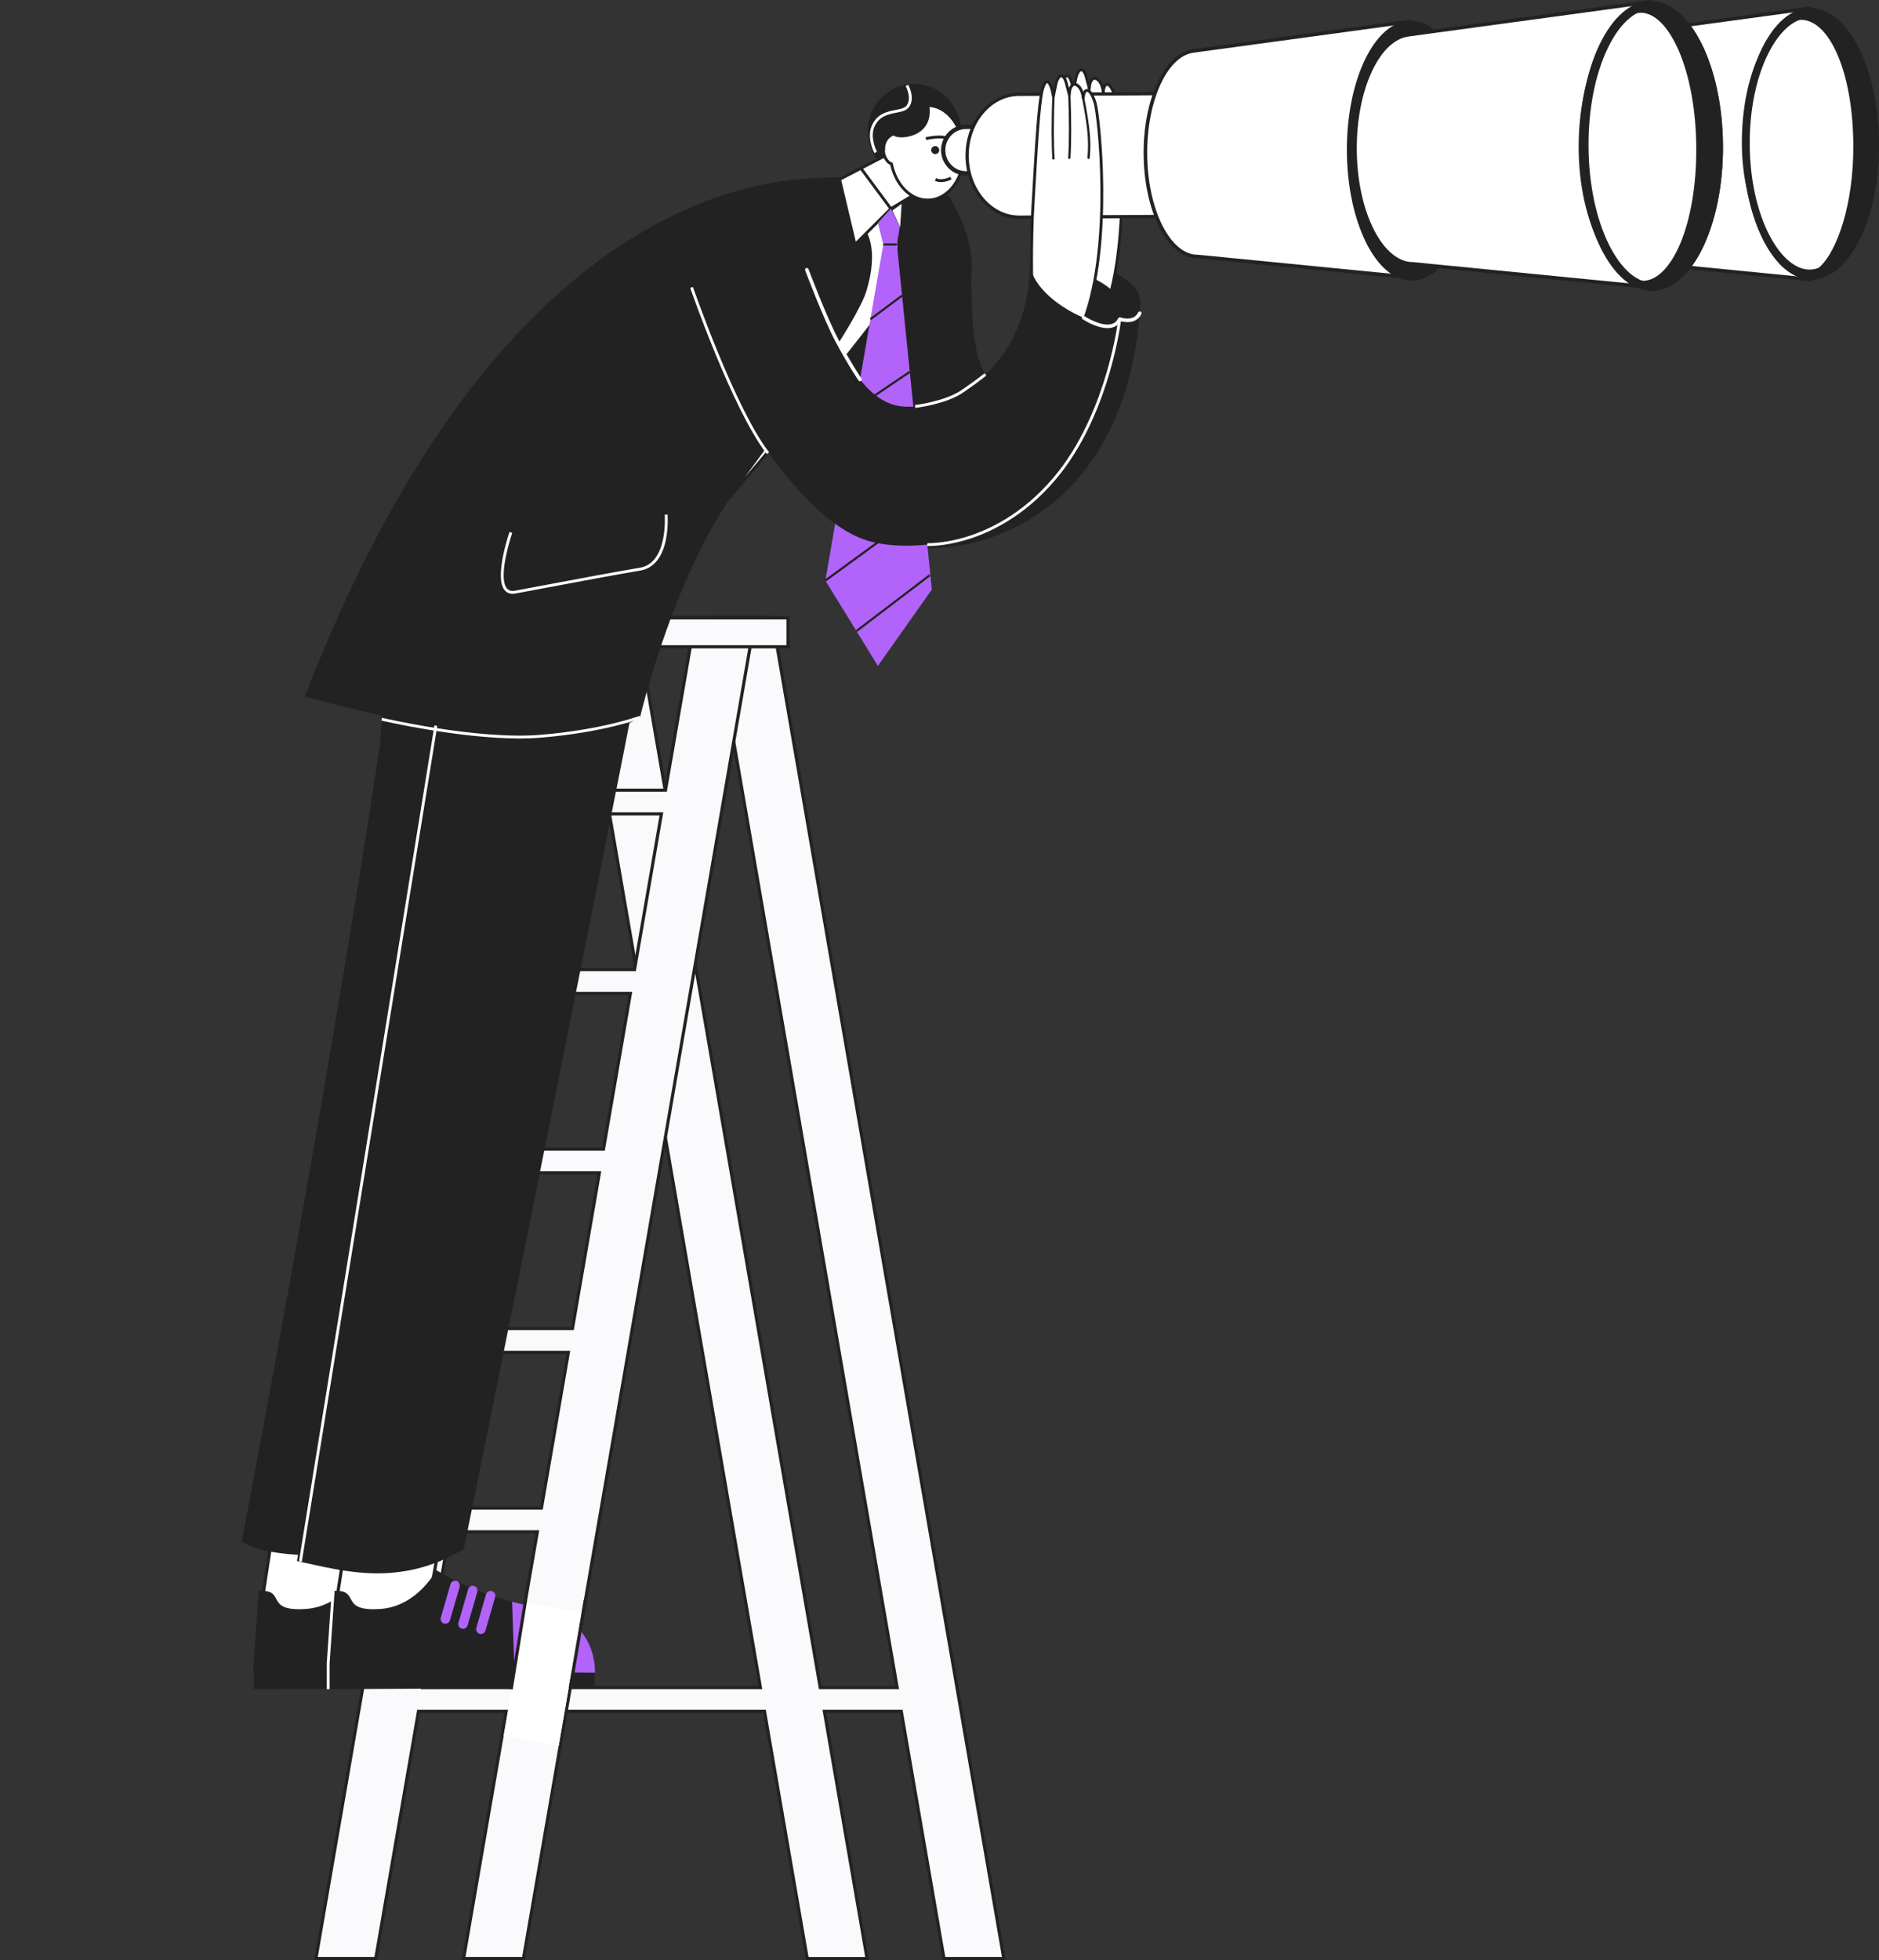 <svg width="280" height="292" viewBox="0 0 280 292" fill="none" xmlns="http://www.w3.org/2000/svg">
    <rect x="0" y="0" width="280" height="292" fill="#333333" stroke="none"/>
    <g clip-path="url(#clip0_7977_442668)">
        <path d="M140.669 291.766L134.302 254.937H122.841L129.207 291.766H120.289L113.923 254.937H81.379L80.768 251.399H113.312L85.753 91.957H94.672L122.23 251.399H133.691L106.132 91.957H115.051L149.586 291.766H140.669Z"
              fill="#FAFAFC"/>
        <path d="M114.852 92.192L149.307 291.532H140.865L134.567 255.092L134.5 254.703H122.563L122.657 255.25L128.928 291.535H120.486L114.188 255.095L114.124 254.706H81.577L81.044 251.637H113.592L113.498 251.089L86.032 92.192H94.474L121.964 251.244L122.032 251.634H133.969L133.875 251.086L106.411 92.192H114.852ZM115.248 91.723H105.853L133.412 251.166H122.428L94.868 91.723H85.474L113.033 251.166H80.488L81.181 255.171H113.725L120.091 292H129.483L123.117 255.171H134.101L140.468 292H149.862L115.246 91.722L115.248 91.723Z"
              fill="#222222"/>
        <path d="M69.085 291.766L75.451 254.937H62.367L56.001 291.766H47.08L81.615 91.957H112.54L78.005 291.766H69.085ZM62.975 251.399H76.062L80.073 228.199H66.983L62.975 251.399ZM67.597 224.661H80.684L84.694 201.46H71.607L67.597 224.661ZM72.221 197.923H85.306L89.316 174.721H76.228L72.221 197.923ZM76.838 171.184H89.927L93.937 147.983H80.85L76.838 171.184ZM81.459 144.446H94.549L98.559 121.246H85.471L81.459 144.446ZM86.083 117.706H99.171L103.01 95.493H89.922L86.083 117.706Z"
              fill="#FAFAFC"/>
        <path d="M112.26 92.191L77.807 291.532H69.365L75.636 255.246L75.73 254.7H62.167L62.099 255.088L55.796 291.528H47.358L81.814 92.191H112.26ZM85.805 117.945H99.369L99.436 117.557L103.194 95.813L103.289 95.265H89.725L89.657 95.654L85.9 117.398L85.805 117.945ZM81.183 144.684H94.747L94.815 144.295L98.744 121.562L98.838 121.015H85.272L85.204 121.404L81.277 144.132L81.182 144.68M76.561 171.418H90.125L90.193 171.03L94.122 148.297L94.216 147.749H80.656L80.588 148.137L76.66 170.871L76.566 171.418M71.94 198.154H85.504L85.571 197.765L89.5 175.033L89.595 174.485H76.031L75.963 174.873L72.034 197.607L71.94 198.154ZM67.318 224.892H80.883L80.949 224.504L84.879 201.771L84.974 201.224H71.409L71.343 201.612L67.413 224.35L67.318 224.898M62.697 251.637H76.261L76.328 251.247L80.257 228.509L80.352 227.962H66.788L66.721 228.35L62.792 251.086L62.697 251.634M112.819 91.723H81.418L46.802 292.001H56.196L62.562 255.172H75.172L68.807 292.001H78.202L112.819 91.723ZM86.363 117.477L90.122 95.732H102.728L98.969 117.477H86.363ZM81.741 144.215L85.671 121.483H98.277L94.348 144.215H81.741ZM77.119 170.954L81.049 148.22H93.66L89.73 170.954H77.119ZM72.499 197.692L76.428 174.959H89.034L85.105 197.692H72.499ZM67.877 224.43L71.805 201.694H84.416L80.487 224.427L67.877 224.43ZM63.255 251.166L67.184 228.432H79.794L75.861 251.166H63.255Z"
              fill="#222222"/>
        <path d="M117.427 92.045H81.74V96.354H117.427V92.045Z" fill="#FAFAFC"/>
        <path d="M117.662 96.587H81.506V91.808H117.662V96.587ZM81.973 96.119H117.193V92.279H81.975L81.973 96.119Z"
              fill="#222222"/>
        <path d="M156.464 38.586C156.464 38.586 162.851 38.894 166.617 40.924C170.383 42.953 170.007 44.863 169.838 46.66C169.67 48.456 162.653 47.829 161.118 47.022C159.582 46.214 156.955 41.768 156.856 41.126C156.758 40.485 156.464 38.586 156.464 38.586Z"
              fill="#222222"/>
        <path d="M158.281 12.567C158.849 10.306 159.605 11.274 159.953 13.452L160.336 11.594C160.749 9.953 161.557 10.017 161.94 11.74L162.326 13.189C162.448 10.675 164.214 11.596 164.403 13.711C164.492 12.206 165.407 11.941 166.173 14.447C166.72 16.244 168.87 35.502 164.459 47.023L156.816 43.506C156.816 43.506 156.557 39.191 156.816 31.376C157.3 23.044 157.699 14.887 158.281 12.567Z"
              fill="white"/>
        <path d="M164.462 47.231C164.432 47.231 164.401 47.225 164.373 47.212L156.73 43.696C156.695 43.68 156.666 43.655 156.644 43.624C156.622 43.593 156.609 43.556 156.606 43.519C156.606 43.475 156.35 39.103 156.606 31.369C156.668 30.295 156.73 29.229 156.789 28.179C157.205 20.871 157.565 14.56 158.077 12.521C158.33 11.512 158.634 11.049 159.038 11.068C159.311 11.079 159.666 11.346 159.955 12.406L160.132 11.55V11.541C160.412 10.427 160.824 10.191 161.123 10.191H161.131C161.575 10.197 161.936 10.731 162.15 11.695L162.285 12.203C162.515 11.562 162.912 11.466 163.112 11.463H163.128C163.647 11.463 164.142 11.994 164.415 12.756C164.539 12.523 164.709 12.386 164.917 12.362C165.449 12.299 165.955 13 166.378 14.388C166.934 16.209 169.084 35.546 164.661 47.101C164.65 47.128 164.634 47.153 164.614 47.174C164.594 47.195 164.569 47.211 164.542 47.222C164.516 47.23 164.489 47.233 164.462 47.231ZM157.023 43.365L164.341 46.728C168.622 35.243 166.516 16.296 165.969 14.503C165.525 13.041 165.097 12.759 164.965 12.774C164.852 12.787 164.657 13.056 164.617 13.718C164.614 13.772 164.591 13.823 164.552 13.86C164.513 13.898 164.461 13.919 164.407 13.92C164.353 13.921 164.3 13.901 164.26 13.864C164.22 13.828 164.196 13.778 164.191 13.724C164.089 12.573 163.504 11.879 163.126 11.879H163.12C162.87 11.884 162.587 12.233 162.54 13.194C162.537 13.244 162.517 13.292 162.482 13.328C162.447 13.365 162.4 13.387 162.35 13.393C162.3 13.398 162.249 13.386 162.207 13.357C162.166 13.329 162.135 13.287 162.122 13.238L161.736 11.787C161.529 10.858 161.246 10.611 161.124 10.61C161.013 10.61 160.751 10.824 160.546 11.635L160.164 13.494C160.153 13.542 160.127 13.586 160.087 13.617C160.048 13.648 160 13.664 159.95 13.663C159.9 13.662 159.852 13.643 159.815 13.611C159.777 13.578 159.752 13.533 159.745 13.484C159.508 12.004 159.147 11.495 159.018 11.488C158.953 11.488 158.724 11.688 158.486 12.62C157.983 14.621 157.608 21.216 157.21 28.196C157.15 29.248 157.089 30.313 157.027 31.383C156.798 38.366 156.984 42.596 157.023 43.365Z"
              fill="#222222"/>
        <path d="M159.967 22.892C159.923 22.892 159.881 22.875 159.85 22.846C159.818 22.816 159.799 22.776 159.796 22.732C159.649 20.437 159.649 17.218 159.796 13.166C159.797 13.144 159.802 13.122 159.811 13.101C159.821 13.081 159.834 13.062 159.85 13.047C159.867 13.032 159.886 13.02 159.907 13.012C159.929 13.004 159.951 13.001 159.974 13.002C160.019 13.005 160.061 13.025 160.091 13.058C160.122 13.091 160.139 13.134 160.139 13.179C159.991 17.219 159.991 20.426 160.139 22.71C160.142 22.755 160.126 22.8 160.097 22.834C160.067 22.868 160.024 22.889 159.979 22.892H159.967Z"
              fill="#222222"/>
        <path d="M162.331 22.79H162.32C162.274 22.787 162.232 22.766 162.202 22.732C162.172 22.698 162.157 22.654 162.16 22.608C162.306 20.324 162.306 17.121 162.16 13.077C162.158 13.054 162.16 13.03 162.167 13.008C162.174 12.986 162.186 12.965 162.201 12.948C162.217 12.93 162.236 12.916 162.257 12.906C162.278 12.896 162.301 12.89 162.324 12.889C162.348 12.889 162.371 12.893 162.393 12.901C162.415 12.909 162.434 12.922 162.451 12.939C162.468 12.955 162.481 12.975 162.489 12.996C162.498 13.018 162.502 13.041 162.502 13.065C162.649 17.117 162.649 20.335 162.502 22.631C162.499 22.674 162.48 22.714 162.448 22.744C162.416 22.773 162.375 22.79 162.331 22.79Z"
              fill="#222222"/>
        <path d="M165.198 22.79H165.182C165.16 22.788 165.138 22.781 165.118 22.771C165.098 22.76 165.08 22.746 165.066 22.729C165.052 22.711 165.041 22.691 165.034 22.67C165.028 22.648 165.026 22.625 165.028 22.603C165.287 19.875 164.96 17.49 164.176 13.488C164.172 13.465 164.172 13.443 164.176 13.42C164.18 13.398 164.189 13.377 164.202 13.358C164.214 13.339 164.23 13.323 164.249 13.311C164.268 13.298 164.29 13.29 164.312 13.285C164.334 13.281 164.357 13.281 164.379 13.286C164.401 13.29 164.422 13.299 164.441 13.312C164.46 13.325 164.476 13.341 164.488 13.36C164.5 13.379 164.509 13.401 164.513 13.423C165.498 18.459 165.578 20.478 165.369 22.639C165.364 22.68 165.344 22.719 165.312 22.747C165.281 22.774 165.24 22.79 165.198 22.79Z"
              fill="#222222"/>
        <path d="M156.463 38.586C157.292 44.386 168.648 49.227 169.838 46.659C167.31 78.791 142.672 83.733 133.652 80.998C124.91 78.343 128.979 30.457 139.361 31.246C149.865 32.043 139.417 55.261 151.097 59.328C156.407 61.171 156.071 56.487 156.463 38.586Z"
              fill="#222222"/>
        <path d="M168.026 47.988C166.339 47.988 164.401 46.717 164.308 46.656C164.252 46.616 164.213 46.556 164.201 46.488C164.188 46.42 164.202 46.351 164.241 46.293C164.279 46.236 164.338 46.196 164.405 46.181C164.472 46.166 164.543 46.178 164.602 46.213C164.627 46.229 167.041 47.806 168.601 47.386C168.82 47.329 169.024 47.223 169.196 47.077C169.369 46.931 169.506 46.747 169.598 46.541C169.614 46.51 169.635 46.482 169.661 46.459C169.688 46.435 169.718 46.418 169.751 46.407C169.784 46.395 169.819 46.391 169.854 46.393C169.889 46.395 169.923 46.404 169.955 46.419C169.986 46.435 170.014 46.456 170.037 46.482C170.06 46.508 170.078 46.539 170.09 46.572C170.101 46.605 170.106 46.64 170.103 46.674C170.101 46.709 170.092 46.743 170.077 46.775C169.951 47.049 169.766 47.292 169.535 47.487C169.304 47.681 169.032 47.822 168.74 47.899C168.507 47.96 168.267 47.99 168.026 47.988Z"
              fill="white"/>
        <path d="M117.259 66.755C112.158 60.206 105.9 42.176 105.837 41.995L106.24 41.856C106.302 42.037 112.538 59.998 117.595 66.495L117.259 66.755Z"
              fill="white"/>
        <path d="M77.512 248.016L77.501 251.444L37.805 251.633V247.789L77.512 248.016Z" fill="#222222"/>
        <path d="M38.825 239.991L42.077 218.893L56.896 216.108L52.473 240.627L38.825 239.991Z" fill="white"/>
        <path d="M56.605 216.401L52.279 240.385L39.097 239.77L42.284 219.093L56.605 216.402M57.188 215.816L41.87 218.693L38.554 240.212L52.669 240.87L57.19 215.815L57.188 215.816Z"
              fill="#222222"/>
        <path d="M77.554 249.188C77.554 249.188 78.097 241.216 69.043 239.526C59.988 237.837 53.925 233.897 53.925 233.897C53.925 233.897 51.151 239.301 45.58 239.688C39.255 240.131 42.782 236.712 38.556 237.007L37.735 248.443L77.554 249.188Z"
              fill="#222222"/>
        <path d="M77.555 249.188L65.57 249.056L65.347 238.756C66.487 239.022 67.719 239.279 69.046 239.526C78.098 241.216 77.555 249.188 77.555 249.188Z"
              fill="#B263F9"/>
        <path d="M57.162 235.636C57.089 235.577 57.004 235.534 56.913 235.508C56.824 235.482 56.73 235.474 56.637 235.484C56.544 235.494 56.454 235.523 56.373 235.568C56.291 235.613 56.219 235.673 56.16 235.746C56.102 235.819 56.059 235.902 56.033 235.991L54.584 240.983C54.558 241.072 54.55 241.166 54.56 241.258C54.57 241.351 54.599 241.44 54.644 241.522C54.689 241.603 54.749 241.675 54.822 241.733C54.895 241.792 54.979 241.835 55.069 241.861C55.158 241.887 55.252 241.895 55.345 241.884C55.438 241.874 55.528 241.846 55.609 241.801C55.691 241.756 55.763 241.696 55.822 241.623C55.88 241.55 55.923 241.467 55.949 241.378L57.395 236.386C57.435 236.252 57.434 236.109 57.392 235.976C57.351 235.843 57.271 235.725 57.162 235.636Z"
              fill="#B263F9"/>
        <path d="M59.793 236.396C59.72 236.337 59.636 236.293 59.545 236.267C59.456 236.241 59.362 236.233 59.269 236.244C59.176 236.254 59.086 236.282 59.004 236.327C58.923 236.372 58.85 236.432 58.792 236.505C58.734 236.578 58.691 236.661 58.665 236.751L57.218 241.743C57.193 241.832 57.184 241.926 57.195 242.019C57.205 242.111 57.234 242.201 57.279 242.282C57.324 242.364 57.385 242.436 57.458 242.494C57.531 242.552 57.614 242.595 57.704 242.621C57.794 242.647 57.888 242.655 57.98 242.644C58.073 242.634 58.163 242.606 58.245 242.561C58.327 242.516 58.399 242.455 58.457 242.382C58.515 242.31 58.559 242.226 58.585 242.137L60.035 237.145C60.073 237.011 60.071 236.867 60.028 236.734C59.985 236.601 59.903 236.483 59.793 236.396Z"
              fill="#B263F9"/>
        <path d="M62.456 237.164C62.365 237.091 62.257 237.041 62.142 237.019C62.027 236.997 61.908 237.004 61.797 237.039C61.685 237.075 61.584 237.137 61.502 237.22C61.42 237.303 61.36 237.406 61.328 237.518L59.882 242.511C59.856 242.601 59.847 242.694 59.858 242.787C59.868 242.879 59.897 242.969 59.942 243.05C59.987 243.132 60.048 243.204 60.121 243.262C60.194 243.32 60.277 243.363 60.367 243.389C60.457 243.415 60.551 243.423 60.644 243.413C60.736 243.402 60.826 243.374 60.908 243.329C60.99 243.284 61.062 243.223 61.12 243.151C61.178 243.078 61.222 242.994 61.248 242.905L62.697 237.914C62.736 237.779 62.734 237.636 62.691 237.502C62.648 237.369 62.566 237.251 62.456 237.164Z"
              fill="#B263F9"/>
        <path d="M36 229.686C36 229.686 48.346 165.822 56.637 110.861C57.82 84.9 69.306 75.871 69.306 75.871C69.306 75.871 72.488 86.561 91.328 93.565C80.43 147.578 64.633 226.812 64.633 226.812C55.063 232.492 41.593 232.781 36 229.686Z"
              fill="#222222"/>
        <path d="M88.612 248.016L88.6 251.444L48.904 251.633V247.789L88.612 248.016Z" fill="#222222"/>
        <path d="M49.924 239.991L53.176 218.893L67.995 216.108L63.572 240.627L49.924 239.991Z" fill="white"/>
        <path d="M67.704 216.401L63.376 240.384L50.196 239.77L53.383 219.093L67.704 216.402M68.286 215.816L52.969 218.694L49.651 240.213L63.767 240.871L68.287 215.816H68.286Z"
              fill="#222222"/>
        <path d="M88.654 249.188C88.654 249.188 89.197 241.216 80.141 239.526C71.086 237.837 65.024 233.897 65.024 233.897C65.024 233.897 62.251 239.301 56.679 239.688C50.355 240.131 53.881 236.712 49.654 237.007L48.834 248.443L88.654 249.188Z"
              fill="#222222"/>
        <path d="M88.654 249.188L76.669 249.056L76.304 238.613C77.443 238.878 78.818 239.277 80.144 239.524C89.197 241.216 88.654 249.188 88.654 249.188Z"
              fill="#B263F9"/>
        <path d="M68.261 235.636C68.17 235.563 68.062 235.513 67.947 235.491C67.832 235.469 67.713 235.476 67.602 235.511C67.49 235.546 67.388 235.609 67.306 235.692C67.225 235.776 67.165 235.878 67.132 235.99L65.682 240.982C65.63 241.163 65.651 241.357 65.743 241.521C65.834 241.686 65.986 241.808 66.168 241.86C66.349 241.913 66.543 241.891 66.709 241.8C66.874 241.71 66.996 241.557 67.049 241.377L68.498 236.385C68.537 236.251 68.536 236.108 68.494 235.975C68.451 235.842 68.371 235.724 68.261 235.636Z"
              fill="#B263F9"/>
        <path d="M70.89 236.396C70.817 236.337 70.732 236.293 70.642 236.267C70.552 236.241 70.458 236.233 70.366 236.244C70.273 236.254 70.183 236.282 70.101 236.327C70.019 236.372 69.947 236.432 69.889 236.505C69.831 236.578 69.787 236.661 69.761 236.751L68.315 241.743C68.289 241.832 68.281 241.926 68.291 242.019C68.302 242.111 68.33 242.201 68.376 242.282C68.421 242.364 68.481 242.436 68.554 242.494C68.627 242.552 68.711 242.595 68.801 242.621C68.89 242.647 68.984 242.655 69.077 242.644C69.17 242.634 69.26 242.606 69.342 242.561C69.423 242.516 69.496 242.455 69.554 242.382C69.612 242.31 69.655 242.226 69.681 242.137L71.13 237.145C71.169 237.011 71.167 236.868 71.124 236.734C71.081 236.601 71 236.483 70.89 236.396Z"
              fill="#B263F9"/>
        <path d="M73.553 237.164C73.462 237.091 73.354 237.041 73.239 237.019C73.124 236.997 73.005 237.004 72.893 237.039C72.782 237.075 72.68 237.137 72.599 237.22C72.517 237.303 72.457 237.406 72.424 237.518L70.978 242.511C70.952 242.601 70.944 242.694 70.955 242.787C70.965 242.879 70.993 242.969 71.039 243.05C71.084 243.132 71.144 243.204 71.217 243.262C71.29 243.32 71.374 243.363 71.464 243.389C71.553 243.415 71.647 243.423 71.74 243.413C71.833 243.402 71.923 243.374 72.005 243.329C72.087 243.284 72.159 243.223 72.217 243.151C72.275 243.078 72.319 242.994 72.344 242.905L73.793 237.914C73.832 237.779 73.83 237.636 73.787 237.502C73.744 237.369 73.663 237.251 73.553 237.164Z"
              fill="#B263F9"/>
        <path d="M49.117 251.633H48.69L48.691 247.773L49.439 236.993L49.864 237.022L49.117 247.796V251.633Z"
              fill="white"/>
        <path d="M44.243 232.549C44.243 232.549 56.477 163.686 64.519 108.148C54.748 79.537 80.979 76.667 80.979 76.667C80.979 76.667 77.92 84.707 96.915 91.889C86.249 146.455 69.114 230.776 69.114 230.776C59.517 236.475 51.352 234.095 44.243 232.549Z"
              fill="#222222"/>
        <path d="M64.781 107.805L44.553 232.575L44.975 232.643L65.203 107.873L64.781 107.805Z" fill="white"/>
        <path d="M45.438 103.753C71.381 36.418 106.223 27.92 118.808 26.727C132.669 25.415 141.405 29.224 141.405 29.224C151.28 45.522 138.455 54.801 118.986 64.367C103.569 71.939 95.377 106.838 95.377 106.838C83.097 114.711 45.438 103.753 45.438 103.753Z"
              fill="#222222"/>
        <path d="M125.111 26.721L132.257 23.019L136.613 28.772L131.791 31.67L131.305 35.142C131.305 35.142 124.13 28.791 125.111 26.721Z"
              fill="white"/>
        <path d="M131.461 35.564L131.163 35.298C131.145 35.283 129.342 33.682 127.681 31.847C125.369 29.291 124.465 27.584 124.918 26.625L124.948 26.561L132.317 22.743L136.923 28.824L131.985 31.795L131.461 35.564ZM125.277 26.873C125.109 27.356 125.297 28.58 127.997 31.564C129.24 32.941 130.572 34.184 131.149 34.713L131.593 31.538L136.298 28.706L132.193 23.287L125.277 26.873Z"
              fill="#222222"/>
        <path d="M137.917 15.602C135.69 15.673 133.833 17.455 133.049 19.953C132.215 20.062 131.586 21.068 131.624 22.274C131.657 23.306 132.17 24.162 132.843 24.422C133.491 27.58 135.755 29.886 138.372 29.803C141.4 29.706 143.753 26.449 143.628 22.528C143.503 18.606 140.948 15.505 137.917 15.602Z"
              fill="white"/>
        <path d="M138.24 30.017C136.974 30.017 135.73 29.474 134.721 28.479C133.713 27.483 132.994 26.112 132.659 24.573C131.942 24.231 131.446 23.328 131.416 22.28C131.376 21.023 132.002 19.974 132.89 19.767C133.744 17.174 135.705 15.46 137.916 15.389C141.059 15.292 143.718 18.487 143.847 22.521C143.975 26.555 141.525 29.915 138.384 30.015L138.24 30.017ZM137.926 15.814C135.864 15.88 134.03 17.528 133.254 20.015L133.214 20.145L133.079 20.163C132.349 20.259 131.804 21.183 131.836 22.267C131.865 23.184 132.311 23.989 132.919 24.224L133.027 24.266L133.05 24.379C133.358 25.884 134.057 27.23 135.018 28.177C135.994 29.14 137.153 29.63 138.364 29.593C141.27 29.504 143.536 26.335 143.414 22.538C143.293 18.74 140.833 15.721 137.926 15.814Z"
              fill="#222222"/>
        <path d="M141.652 24.176C141.652 24.176 141.893 20.707 140.78 20.481C139.668 20.254 137.969 20.658 137.969 20.658"
              fill="white"/>
        <path d="M141.865 24.191L141.44 24.162C141.534 22.799 141.378 20.82 140.737 20.69C139.684 20.476 138.034 20.856 138.017 20.861L137.917 20.444C137.988 20.427 139.674 20.038 140.82 20.267C141.385 20.382 141.729 21.096 141.843 22.391C141.892 22.99 141.9 23.591 141.865 24.191Z"
              fill="#222222"/>
        <path d="M141.699 26.531C141.699 26.531 140.417 27.228 139.404 26.734L141.699 26.531Z" fill="white"/>
        <path d="M140.226 27.124C139.909 27.128 139.595 27.061 139.309 26.926L139.496 26.543C140.396 26.986 141.584 26.35 141.596 26.344L141.8 26.718C141.761 26.74 141.041 27.124 140.226 27.124Z"
              fill="#222222"/>
        <path d="M138.775 22.496C138.803 22.612 138.864 22.717 138.951 22.798C139.039 22.879 139.149 22.932 139.266 22.951C139.384 22.97 139.505 22.953 139.614 22.904C139.722 22.854 139.813 22.773 139.876 22.672C139.938 22.57 139.969 22.453 139.964 22.334C139.959 22.215 139.919 22.1 139.849 22.004C139.778 21.907 139.681 21.834 139.569 21.793C139.457 21.753 139.335 21.746 139.219 21.774C139.064 21.811 138.931 21.908 138.847 22.044C138.764 22.179 138.738 22.342 138.775 22.496Z"
              fill="#222222"/>
        <path d="M129.34 19.596C129.315 18.689 129.469 17.786 129.794 16.939C130.12 16.092 130.609 15.317 131.235 14.659C131.861 14 132.611 13.471 133.442 13.102C134.273 12.732 135.169 12.53 136.079 12.506C139.275 12.418 142.87 14.62 143.392 19.94L142.928 19.828C142.892 20.071 141.902 16.259 138.506 15.938C139.071 20.578 133.835 20.875 133.179 20.186C132.454 20.424 131.847 21.204 131.886 22.304C131.907 22.948 131.092 23.327 131.692 23.543L130.804 23.84C130.89 24.24 129.411 22.234 129.34 19.596Z"
              fill="#222222"/>
        <path d="M130.297 22.801C130.25 22.713 129.158 20.621 129.864 18.842C130.621 16.94 132.189 16.629 133.449 16.381C134.196 16.234 134.839 16.106 135.129 15.688C135.913 14.553 134.97 12.846 134.961 12.829L135.332 12.621C135.377 12.7 136.414 14.575 135.48 15.929C135.092 16.489 134.334 16.637 133.532 16.797C132.313 17.038 130.931 17.311 130.26 18.998C129.626 20.591 130.662 22.583 130.673 22.603L130.297 22.801Z"
              fill="white"/>
        <path d="M143.03 18.736C142.988 18.736 142.947 18.722 142.915 18.696C142.882 18.669 142.86 18.633 142.852 18.591C142.852 18.579 142.586 17.302 140.842 15.848C139.939 15.096 139.053 14.857 138.469 14.786C138.115 14.739 137.755 14.75 137.404 14.819C137.381 14.825 137.358 14.827 137.335 14.823C137.311 14.82 137.289 14.812 137.269 14.8C137.249 14.789 137.231 14.773 137.217 14.754C137.203 14.736 137.193 14.715 137.187 14.692C137.181 14.669 137.18 14.646 137.183 14.623C137.187 14.6 137.194 14.578 137.206 14.558C137.218 14.538 137.234 14.52 137.253 14.506C137.271 14.492 137.292 14.482 137.315 14.476C137.391 14.457 139.2 14.012 141.072 15.573C142.924 17.116 143.194 18.465 143.203 18.521C143.207 18.544 143.207 18.568 143.202 18.591C143.197 18.614 143.188 18.636 143.175 18.655C143.161 18.674 143.144 18.69 143.125 18.703C143.105 18.716 143.083 18.724 143.06 18.729C143.05 18.732 143.04 18.734 143.03 18.736Z"
              fill="#222222"/>
        <path d="M141.123 15.023C141.083 15.023 141.043 15.009 141.012 14.984C140.999 14.973 139.761 13.989 138.219 13.608C137.116 13.335 136.819 13.41 136.761 13.431C136.738 13.464 136.705 13.489 136.667 13.502C136.628 13.514 136.586 13.512 136.549 13.498C136.511 13.483 136.479 13.456 136.459 13.421C136.439 13.386 136.431 13.345 136.438 13.305C136.444 13.271 136.458 13.239 136.478 13.211C136.498 13.183 136.523 13.159 136.553 13.142C136.785 12.988 137.357 13.028 138.304 13.262C139.924 13.664 141.182 14.664 141.233 14.706C141.262 14.729 141.283 14.76 141.293 14.796C141.303 14.831 141.302 14.868 141.29 14.903C141.278 14.938 141.255 14.967 141.225 14.989C141.195 15.01 141.159 15.021 141.123 15.021L141.123 15.023Z"
              fill="#222222"/>
        <path d="M77.422 110.013C68.302 110.013 56.963 107.376 56.837 107.346L56.935 106.933C57.075 106.967 71.139 110.236 80.471 109.473C85.348 109.075 89.12 108.322 91.426 107.767C93.924 107.163 95.287 106.645 95.301 106.641L95.454 107.037C95.398 107.058 89.905 109.129 80.506 109.896C79.523 109.976 78.487 110.013 77.422 110.013Z"
              fill="white"/>
        <path d="M76.403 88.456C75.91 88.456 75.515 88.284 75.216 87.942C73.6 86.072 75.833 79.521 75.927 79.243L76.33 79.381C75.944 80.543 75.626 81.727 75.379 82.925C74.892 85.34 74.947 86.977 75.539 87.661C75.819 87.986 76.226 88.093 76.782 87.991C77.847 87.795 79.321 87.518 81.029 87.195C85.676 86.321 92.037 85.125 95.341 84.58C99.581 83.879 99.06 76.751 99.054 76.679L99.478 76.645C99.557 77.934 99.468 79.226 99.212 80.492C98.654 83.122 97.339 84.68 95.412 84.999C92.117 85.543 85.754 86.739 81.109 87.612C79.4 87.933 77.924 88.21 76.86 88.408C76.709 88.438 76.556 88.454 76.403 88.456Z"
              fill="white"/>
        <path d="M143.944 18.899C142.06 18.909 140.541 20.467 140.552 22.378C140.562 24.29 142.097 25.83 143.98 25.821L162.548 25.726L162.512 18.805L143.944 18.899Z"
              fill="white"/>
        <path d="M143.962 26.14C143.473 26.14 142.99 26.044 142.539 25.856C142.088 25.669 141.679 25.393 141.337 25.046C140.63 24.338 140.233 23.38 140.232 22.381C140.222 20.298 141.886 18.594 143.943 18.583L162.509 18.486C162.593 18.486 162.674 18.519 162.734 18.579C162.794 18.638 162.828 18.719 162.828 18.803L162.864 25.725C162.864 25.766 162.856 25.808 162.84 25.846C162.824 25.885 162.801 25.92 162.772 25.95C162.742 25.979 162.707 26.003 162.669 26.019C162.63 26.035 162.589 26.044 162.547 26.044L143.978 26.14H143.962ZM143.946 19.218C142.242 19.227 140.862 20.644 140.871 22.377C140.872 23.208 141.202 24.005 141.79 24.595C142.075 24.885 142.415 25.115 142.791 25.27C143.167 25.426 143.571 25.505 143.978 25.502L162.227 25.41L162.194 19.126L143.946 19.218Z"
              fill="#222222"/>
        <path d="M151.833 14.053C147.545 14.075 144.09 18.189 144.115 23.244C144.141 28.298 147.639 32.377 151.928 32.359L194.202 32.138L194.107 13.836L151.833 14.053Z"
              fill="white"/>
        <path d="M151.894 32.597C147.495 32.597 143.903 28.41 143.874 23.245C143.861 20.744 144.673 18.386 146.171 16.607C147.669 14.828 149.686 13.824 151.832 13.813L194.106 13.595C194.137 13.595 194.169 13.601 194.198 13.614C194.227 13.626 194.254 13.643 194.276 13.665C194.299 13.688 194.317 13.714 194.329 13.743C194.341 13.773 194.347 13.804 194.347 13.835L194.442 32.138C194.442 32.202 194.417 32.263 194.372 32.309C194.327 32.354 194.266 32.38 194.202 32.38L151.928 32.597H151.894ZM193.866 14.078L151.834 14.294C149.833 14.303 147.954 15.235 146.542 16.916C145.13 18.597 144.345 20.855 144.357 23.243C144.383 28.142 147.76 32.114 151.894 32.114H151.926L193.958 31.898L193.866 14.078Z"
              fill="#222222"/>
        <path d="M269.742 1.228L235.521 5.884V5.89C231.233 6.375 227.864 13.469 227.911 22.133C227.96 31.098 231.648 38.347 236.147 38.329L269.96 41.657L269.742 1.228Z"
              fill="white"/>
        <path d="M269.964 41.919H269.938L236.139 38.592H236.126C233.853 38.592 231.722 36.862 230.123 33.72C228.549 30.622 227.668 26.511 227.644 22.136C227.621 17.918 228.404 13.905 229.848 10.832C231.3 7.747 233.282 5.904 235.437 5.634C235.452 5.628 235.469 5.624 235.485 5.622L269.706 0.965C269.744 0.96 269.782 0.963 269.818 0.973C269.854 0.984 269.888 1.003 269.916 1.027C269.945 1.052 269.968 1.082 269.984 1.117C269.999 1.151 270.008 1.188 270.008 1.226L270.23 41.652C270.23 41.722 270.202 41.79 270.152 41.84C270.102 41.89 270.034 41.918 269.964 41.918V41.919ZM236.146 38.06H236.177L269.696 41.359L269.477 1.534L235.608 6.14C235.59 6.147 235.57 6.152 235.551 6.153C233.566 6.378 231.713 8.119 230.33 11.057C228.919 14.057 228.154 17.991 228.177 22.132C228.201 26.427 229.06 30.457 230.598 33.479C232.101 36.434 234.06 38.06 236.128 38.06H236.146Z"
              fill="#222222"/>
        <path d="M269.972 41.628C275.576 41.596 280.066 32.52 280.002 21.357C279.937 10.193 275.342 1.17 269.738 1.202C264.134 1.234 259.643 10.31 259.708 21.473C259.772 32.637 264.367 41.66 269.972 41.628Z"
              fill="#222222"/>
        <path d="M276.322 21.584C276.383 32.746 272.447 40.649 269.622 40.641C265.387 40.631 259.767 32.645 259.71 21.482C259.652 10.318 264.137 2.832 268.372 2.813C272.606 2.795 276.257 10.42 276.322 21.584Z"
              fill="white"/>
        <path d="M269.623 40.784H269.618C267.413 40.779 264.929 38.733 262.973 35.315C260.802 31.52 259.592 26.607 259.563 21.483C259.535 16.292 260.507 11.47 262.3 7.905C263.968 4.59 266.181 2.683 268.371 2.671H268.389C270.539 2.671 272.545 4.544 274.041 7.947C275.572 11.433 276.432 16.276 276.461 21.583C276.511 30.671 273.96 37.383 271.569 39.773C270.898 40.445 270.243 40.784 269.623 40.784ZM268.389 2.956H268.373C266.293 2.966 264.173 4.814 262.555 8.032C260.779 11.558 259.82 16.335 259.848 21.484C259.876 26.561 261.074 31.424 263.222 35.177C265.127 38.507 267.519 40.498 269.62 40.503C270.153 40.503 270.758 40.183 271.365 39.576C273.715 37.226 276.222 30.595 276.173 21.588C276.144 16.319 275.294 11.517 273.776 8.065C272.333 4.768 270.419 2.956 268.389 2.956Z"
              fill="#222222"/>
        <path d="M269.426 2.72H269.479C271.574 2.709 273.741 4.543 275.427 7.751C277.324 11.364 278.382 16.208 278.408 21.392C278.433 26.549 277.431 31.392 275.586 35.021C273.946 38.246 271.808 40.119 269.721 40.16H269.664C267.57 40.171 265.403 38.338 263.716 35.13C261.819 31.517 260.76 26.672 260.736 21.489C260.71 16.331 261.712 11.488 263.557 7.86C265.197 4.635 267.334 2.761 269.422 2.72M269.664 1.22C264.096 1.331 259.644 10.37 259.706 21.482C259.767 32.645 264.359 41.672 269.963 41.646H270.04C275.608 41.536 280.06 32.496 279.999 21.384C279.937 10.221 275.345 1.194 269.741 1.22H269.664Z"
              fill="#222222"/>
        <path d="M210.182 3.186L177.867 7.579V7.585C173.817 8.043 170.636 14.742 170.681 22.922C170.727 31.386 174.209 38.232 178.458 38.21L210.384 41.353L210.182 3.186Z"
              fill="white"/>
        <path d="M210.39 41.618H210.364L178.452 38.477H178.443C176.289 38.477 174.271 36.841 172.761 33.868C171.273 30.948 170.443 27.058 170.419 22.924C170.397 18.942 171.137 15.147 172.502 12.246C173.875 9.325 175.75 7.585 177.789 7.329C177.804 7.324 177.819 7.32 177.835 7.317L210.15 2.921C210.188 2.916 210.226 2.919 210.262 2.929C210.298 2.94 210.332 2.958 210.36 2.983C210.389 3.008 210.412 3.038 210.428 3.073C210.443 3.107 210.452 3.144 210.452 3.182L210.662 41.352C210.662 41.422 210.634 41.49 210.584 41.54C210.534 41.59 210.466 41.618 210.395 41.618H210.39ZM178.464 37.945H178.49L210.123 41.058L209.916 3.486L177.956 7.836C177.937 7.842 177.918 7.846 177.899 7.848C176.035 8.06 174.285 9.702 172.982 12.47C171.651 15.302 170.928 19.013 170.95 22.921C170.973 26.973 171.783 30.776 173.234 33.63C174.654 36.415 176.5 37.947 178.442 37.947L178.464 37.945Z"
              fill="#222222"/>
        <path d="M210.109 3.106C204.852 3.211 200.648 11.868 200.707 22.507C200.765 33.197 205.102 41.842 210.393 41.816H210.465C215.723 41.712 219.926 33.054 219.868 22.416C219.809 11.726 215.472 3.08 210.183 3.106L210.109 3.106Z"
              fill="#222222"/>
        <path d="M245.948 0.266L209.925 5.168V5.174C205.411 5.684 201.865 13.151 201.915 22.272C201.966 31.708 205.848 39.339 210.586 39.316L246.177 42.819L245.948 0.266Z"
              fill="white"/>
        <path d="M246.181 43.084H246.155L210.575 39.582H210.566C208.175 39.582 205.936 37.764 204.255 34.461C202.6 31.206 201.674 26.879 201.648 22.274C201.624 17.836 202.447 13.612 203.967 10.382C205.487 7.152 207.577 5.2 209.84 4.917C209.856 4.912 209.873 4.908 209.889 4.906L245.911 5.14172e-05C245.949 -0.005 245.987 -0.002 246.024 0.009C246.061 0.02 246.094 0.039 246.123 0.064C246.152 0.089 246.175 0.12 246.19 0.155C246.206 0.19 246.214 0.227 246.214 0.266L246.447 42.819C246.447 42.89 246.419 42.957 246.369 43.007C246.319 43.057 246.251 43.085 246.181 43.085V43.084ZM210.585 39.05H210.615L245.913 42.524L245.683 0.569L210.014 5.423C209.995 5.43 209.975 5.435 209.955 5.438C207.862 5.674 205.906 7.509 204.451 10.607C202.964 13.767 202.158 17.909 202.182 22.27C202.207 26.794 203.113 31.037 204.732 34.218C206.317 37.333 208.388 39.048 210.566 39.048L210.585 39.05Z"
              fill="#222222"/>
        <path d="M246.192 43.319C252.091 43.285 256.817 33.597 256.748 21.68C256.679 9.762 251.841 0.129 245.942 0.163C240.044 0.197 235.318 9.885 235.386 21.802C235.455 33.719 240.293 43.353 246.192 43.319Z"
              fill="#222222"/>
        <path d="M252.913 21.994C252.978 33.745 249.095 41.953 244.839 41.973C240.583 41.994 235.45 33.861 235.386 22.11C235.322 10.359 240.25 1.778 244.501 1.755C248.753 1.732 252.848 10.243 252.913 21.994Z"
              fill="white"/>
        <path d="M244.824 42.115C242.636 42.115 240.242 40.026 238.416 36.522C236.401 32.653 235.273 27.535 235.244 22.111C235.214 16.657 236.263 11.458 238.197 7.473C239.972 3.816 242.329 1.626 244.5 1.616H244.515C246.659 1.616 248.806 3.724 250.407 7.405C252.083 11.258 253.023 16.439 253.054 21.993C253.085 27.548 252.222 32.674 250.625 36.438C249.098 40.035 246.989 42.102 244.839 42.115H244.824ZM244.517 1.9H244.502C242.442 1.91 240.181 4.04 238.454 7.597C236.538 11.544 235.499 16.698 235.529 22.111C235.559 27.492 236.674 32.563 238.669 36.392C240.444 39.801 242.745 41.833 244.824 41.833H244.839C246.87 41.823 248.884 39.816 250.364 36.329C251.946 32.599 252.801 27.51 252.77 21.997C252.739 16.484 251.809 11.337 250.147 7.523C248.593 3.947 246.542 1.9 244.517 1.9Z"
              fill="#222222"/>
        <path d="M245.895 1.427H245.954C248.227 1.415 250.551 3.445 252.332 6.994C254.291 10.9 255.387 16.128 255.418 21.714C255.448 27.273 254.418 32.492 252.518 36.411C250.79 39.975 248.5 42.045 246.236 42.09H246.178C243.905 42.102 241.58 40.072 239.8 36.523C237.841 32.617 236.744 27.39 236.714 21.804C236.683 16.244 237.713 11.025 239.613 7.107C241.344 3.54 243.632 1.471 245.895 1.427ZM245.871 0.177C240.012 0.294 235.324 9.943 235.389 21.806C235.454 33.722 240.29 43.36 246.188 43.332H246.269C252.128 43.217 256.816 33.566 256.751 21.703C256.681 9.789 251.846 0.151 245.947 0.177H245.871Z"
              fill="#222222"/>
        <path d="M128.52 34.061C128.52 34.061 130.947 36.461 128.931 43.214C126.916 49.968 106.538 76.668 106.538 76.668C106.538 76.668 124.823 55.275 130.815 47.065C136.423 39.384 132.751 31.092 132.751 31.092L128.52 34.061Z"
              fill="white"/>
        <path d="M106.7 76.805L106.369 76.539C106.572 76.274 126.745 49.792 128.727 43.153C130.674 36.629 128.393 34.235 128.372 34.214L128.194 34.037L128.399 33.892L132.844 30.774L132.948 31.012C132.987 31.1 133.883 33.153 134.102 36.188C134.303 38.991 133.925 43.18 130.995 47.195C125.059 55.313 106.883 76.591 106.7 76.805ZM128.833 34.101C129.365 34.798 130.875 37.44 129.135 43.274C127.689 48.121 117.073 62.876 110.97 71.115C116.802 64.207 126.595 52.491 130.644 46.939C133.498 43.029 133.868 38.956 133.675 36.23C133.564 34.587 133.22 32.968 132.655 31.421L128.833 34.101Z"
              fill="#222222"/>
        <path d="M125.111 26.721L128.293 25.072L132.752 31.092L127.409 36.418L125.111 26.721Z" fill="white"/>
        <path d="M127.289 36.838L124.867 26.609L128.358 24.801L133.035 31.113L127.289 36.838ZM125.356 26.837L127.531 35.999L132.474 31.071L128.231 25.345L125.356 26.837Z"
              fill="#222222"/>
        <path d="M132.752 31.304L134.272 34.516L134.552 30.017L132.752 31.304Z" fill="white"/>
        <path d="M134.405 35.21L132.53 31.247L134.75 29.659L134.405 35.21ZM132.973 31.361L134.139 33.823L134.354 30.372L132.973 31.361Z"
              fill="#222222"/>
        <path d="M133.651 36.418L134.089 33.755L132.752 31.092L130.82 33.202L131.623 36.418L122.993 86.489L130.82 99.197L138.86 87.822L133.651 36.418Z"
              fill="#B263F9"/>
        <path d="M133.652 36.259H131.624V36.577H133.652V36.259Z" fill="#222222"/>
        <path d="M134.328 43.908L129.61 47.426L129.802 47.681L134.52 44.163L134.328 43.908Z" fill="#222222"/>
        <path d="M135.484 55.256L127.311 60.783L127.49 61.047L135.663 55.52L135.484 55.256Z" fill="#222222"/>
        <path d="M136.604 66.305L125.022 74.069L125.201 74.334L136.782 66.569L136.604 66.305Z" fill="#222222"/>
        <path d="M137.616 75.628L122.899 86.353L123.088 86.611L137.804 75.885L137.616 75.628Z" fill="#222222"/>
        <path d="M138.46 85.558L127.529 93.88L127.723 94.134L138.654 85.811L138.46 85.558Z" fill="#222222"/>
        <path d="M153.479 39.478C153.479 39.478 159.872 39.786 163.633 41.816C167.395 43.845 167.023 45.755 166.858 47.552C166.694 49.348 159.674 48.721 158.138 47.913C156.602 47.106 153.976 42.66 153.876 42.019C153.777 41.377 153.479 39.478 153.479 39.478Z"
              fill="#222222"/>
        <path d="M155.297 13.464C155.865 11.203 156.621 12.171 156.969 14.349L157.353 12.49C157.765 10.849 158.574 10.912 158.956 12.636L159.342 14.086C159.464 11.572 161.231 12.493 161.42 14.607C161.509 13.103 162.422 12.837 163.188 15.343C163.737 17.141 165.885 36.399 161.476 47.92L153.832 44.403C153.832 44.403 153.573 40.087 153.832 32.273C154.316 23.937 154.714 15.781 155.297 13.464Z"
              fill="white"/>
        <path d="M161.476 48.125C161.445 48.125 161.415 48.118 161.387 48.105L153.744 44.589C153.71 44.574 153.68 44.549 153.658 44.518C153.636 44.487 153.624 44.45 153.621 44.412C153.621 44.369 153.364 39.997 153.621 32.262C153.684 31.189 153.744 30.123 153.804 29.072C154.22 21.765 154.58 15.454 155.092 13.415C155.346 12.406 155.654 11.943 156.052 11.962C156.326 11.973 156.681 12.24 156.97 13.3L157.147 12.444C157.147 12.441 157.147 12.438 157.147 12.435C157.427 11.321 157.839 11.085 158.138 11.085H158.146C158.59 11.091 158.951 11.624 159.165 12.589L159.3 13.097C159.531 12.456 159.928 12.36 160.127 12.356H160.142C160.662 12.356 161.157 12.887 161.43 13.649C161.554 13.416 161.724 13.279 161.932 13.255C162.465 13.192 162.969 13.893 163.393 15.28C163.948 17.102 166.099 36.439 161.676 47.994C161.665 48.021 161.649 48.046 161.629 48.067C161.608 48.088 161.584 48.104 161.557 48.115C161.531 48.124 161.503 48.127 161.476 48.125ZM154.038 44.258L161.354 47.625C165.636 36.139 163.529 17.192 162.982 15.399C162.538 13.936 162.104 13.657 161.978 13.671C161.853 13.685 161.669 13.952 161.63 14.614C161.626 14.668 161.603 14.718 161.564 14.755C161.525 14.791 161.474 14.812 161.42 14.813C161.366 14.815 161.314 14.795 161.274 14.759C161.234 14.723 161.209 14.673 161.205 14.619C161.102 13.469 160.517 12.775 160.14 12.775H160.134C159.884 12.78 159.601 13.129 159.554 14.09C159.551 14.14 159.53 14.188 159.495 14.225C159.461 14.261 159.414 14.284 159.364 14.289C159.313 14.295 159.263 14.282 159.221 14.254C159.179 14.225 159.149 14.183 159.136 14.134L158.75 12.684C158.543 11.755 158.26 11.508 158.138 11.506C158.027 11.506 157.765 11.72 157.561 12.532L157.177 14.39C157.168 14.439 157.141 14.483 157.102 14.514C157.063 14.546 157.014 14.562 156.964 14.561C156.914 14.56 156.866 14.541 156.829 14.508C156.791 14.475 156.766 14.43 156.759 14.38C156.522 12.901 156.161 12.39 156.032 12.385C155.967 12.385 155.737 12.59 155.505 13.517C155.001 15.518 154.626 22.113 154.228 29.093C154.169 30.143 154.108 31.21 154.051 32.279C153.814 39.26 153.999 43.49 154.038 44.258Z"
              fill="#222222"/>
        <path d="M156.984 23.785C156.941 23.786 156.899 23.769 156.867 23.74C156.835 23.71 156.816 23.669 156.813 23.626C156.665 21.331 156.665 18.112 156.813 14.06C156.813 14.038 156.819 14.016 156.828 13.995C156.837 13.975 156.851 13.956 156.867 13.941C156.884 13.926 156.903 13.914 156.924 13.906C156.945 13.898 156.968 13.895 156.99 13.896C157.013 13.896 157.035 13.902 157.055 13.911C157.076 13.92 157.094 13.934 157.11 13.95C157.125 13.966 157.137 13.986 157.145 14.007C157.153 14.028 157.156 14.05 157.155 14.072C157.008 18.113 157.008 21.32 157.155 23.604C157.158 23.649 157.143 23.694 157.113 23.728C157.082 23.762 157.04 23.782 156.995 23.785H156.984Z"
              fill="#222222"/>
        <path d="M159.347 23.684H159.336C159.313 23.682 159.291 23.677 159.271 23.667C159.251 23.657 159.233 23.643 159.218 23.626C159.203 23.61 159.191 23.59 159.184 23.569C159.177 23.547 159.174 23.525 159.175 23.502C159.323 21.218 159.323 18.015 159.175 13.971C159.174 13.925 159.19 13.881 159.221 13.848C159.252 13.815 159.295 13.796 159.34 13.794C159.386 13.792 159.43 13.809 159.463 13.839C159.497 13.87 159.516 13.913 159.518 13.958C159.665 18.01 159.665 21.229 159.518 23.524C159.515 23.568 159.496 23.608 159.464 23.638C159.432 23.668 159.39 23.684 159.347 23.684Z"
              fill="#222222"/>
        <path d="M162.215 23.684H162.199C162.153 23.679 162.112 23.657 162.083 23.622C162.054 23.587 162.04 23.542 162.044 23.497C162.304 20.769 161.977 18.383 161.194 14.381C161.185 14.337 161.194 14.291 161.22 14.253C161.245 14.216 161.284 14.19 161.329 14.181C161.374 14.172 161.42 14.182 161.458 14.207C161.495 14.232 161.521 14.271 161.53 14.316C162.516 19.353 162.595 21.372 162.385 23.532C162.38 23.574 162.361 23.612 162.329 23.64C162.298 23.668 162.257 23.684 162.215 23.684Z"
              fill="#222222"/>
        <path d="M153.479 39.478C154.308 45.278 165.665 50.119 166.854 47.551C164.327 79.683 138.356 83.297 129.336 80.562C120.595 77.907 112.614 64.819 108.285 58.205C101.124 47.26 101.058 38.401 109.36 32.135C120.48 23.743 121.196 56.149 132.877 60.216C138.183 62.065 153.087 57.38 153.479 39.478Z"
              fill="#222222"/>
        <path d="M165.043 48.882C163.356 48.882 161.417 47.611 161.324 47.55C161.265 47.511 161.224 47.45 161.21 47.381C161.196 47.312 161.21 47.24 161.25 47.182C161.289 47.123 161.35 47.082 161.419 47.068C161.488 47.054 161.56 47.068 161.619 47.107C161.643 47.123 164.058 48.7 165.614 48.28C165.833 48.223 166.037 48.117 166.21 47.971C166.382 47.825 166.52 47.641 166.612 47.435C166.627 47.404 166.649 47.376 166.675 47.352C166.701 47.329 166.732 47.312 166.765 47.3C166.798 47.289 166.833 47.284 166.868 47.286C166.903 47.289 166.937 47.298 166.968 47.313C167 47.328 167.028 47.35 167.051 47.376C167.074 47.402 167.092 47.433 167.103 47.465C167.114 47.498 167.119 47.533 167.117 47.568C167.115 47.603 167.106 47.637 167.09 47.668C166.965 47.943 166.78 48.186 166.548 48.381C166.317 48.575 166.045 48.716 165.752 48.793C165.521 48.853 165.282 48.883 165.043 48.882Z"
              fill="white"/>
        <path d="M114.276 67.649C109.175 61.1 102.912 43.069 102.854 42.889L103.257 42.749C103.319 42.926 109.554 60.892 114.612 67.389L114.276 67.649Z"
              fill="white"/>
        <path d="M136.39 60.766L136.341 60.343C136.385 60.338 140.803 59.812 143.273 58.123C145.771 56.411 146.69 55.622 146.699 55.615L146.978 55.935C146.941 55.967 146.037 56.744 143.516 58.474C142.44 59.211 140.913 59.82 138.978 60.286C138.125 60.492 137.261 60.652 136.39 60.766Z"
              fill="white"/>
        <path d="M128.156 56.804C128.113 56.804 128.07 56.794 128.032 56.774C127.994 56.754 127.961 56.725 127.937 56.689C127.923 56.669 126.469 54.558 124.583 51.043C122.696 47.528 120.013 40.356 119.984 40.283C119.97 40.25 119.964 40.215 119.964 40.179C119.964 40.143 119.972 40.108 119.986 40.075C120 40.043 120.021 40.013 120.047 39.989C120.073 39.964 120.104 39.945 120.137 39.932C120.171 39.92 120.207 39.914 120.242 39.916C120.278 39.918 120.313 39.927 120.345 39.942C120.378 39.958 120.407 39.979 120.43 40.006C120.454 40.033 120.472 40.064 120.483 40.098C120.51 40.17 123.18 47.306 125.051 50.792C126.921 54.279 128.359 56.368 128.374 56.388C128.414 56.446 128.429 56.518 128.416 56.587C128.403 56.656 128.363 56.717 128.305 56.757C128.261 56.788 128.209 56.804 128.156 56.804Z"
              fill="white"/>
        <path d="M75.047 258.575L76.285 251.411L78.471 238.765L86.682 240.257L83.258 260.067L75.047 258.575Z"
              fill="white"/>
        <path d="M78.083 238.362L75.946 251.601L76.41 251.675L78.547 238.437L78.083 238.362Z" fill="#222222"/>
        <path d="M86.99 238.338L84.75 251.471L85.213 251.549L87.453 238.417L86.99 238.338Z" fill="#222222"/>
        <path d="M138.397 81.343C138.266 81.343 138.19 81.343 138.173 81.343L138.191 80.918C138.218 80.918 140.944 81.019 144.698 79.75C148.16 78.579 153.243 75.969 157.768 70.186C161.541 65.364 163.753 59.464 164.944 55.364C166.236 50.914 166.64 47.563 166.643 47.53L167.067 47.58C167.067 47.614 166.656 50.992 165.356 55.473C164.154 59.611 161.921 65.569 158.104 70.448C153.507 76.321 148.338 78.97 144.814 80.159C141.566 81.25 139.129 81.343 138.397 81.343Z"
              fill="white"/>
    </g>
    <defs>
        <clipPath id="clip0_7977_442668">
            <rect width="280" height="292" fill="white"/>
        </clipPath>
    </defs>
</svg>
